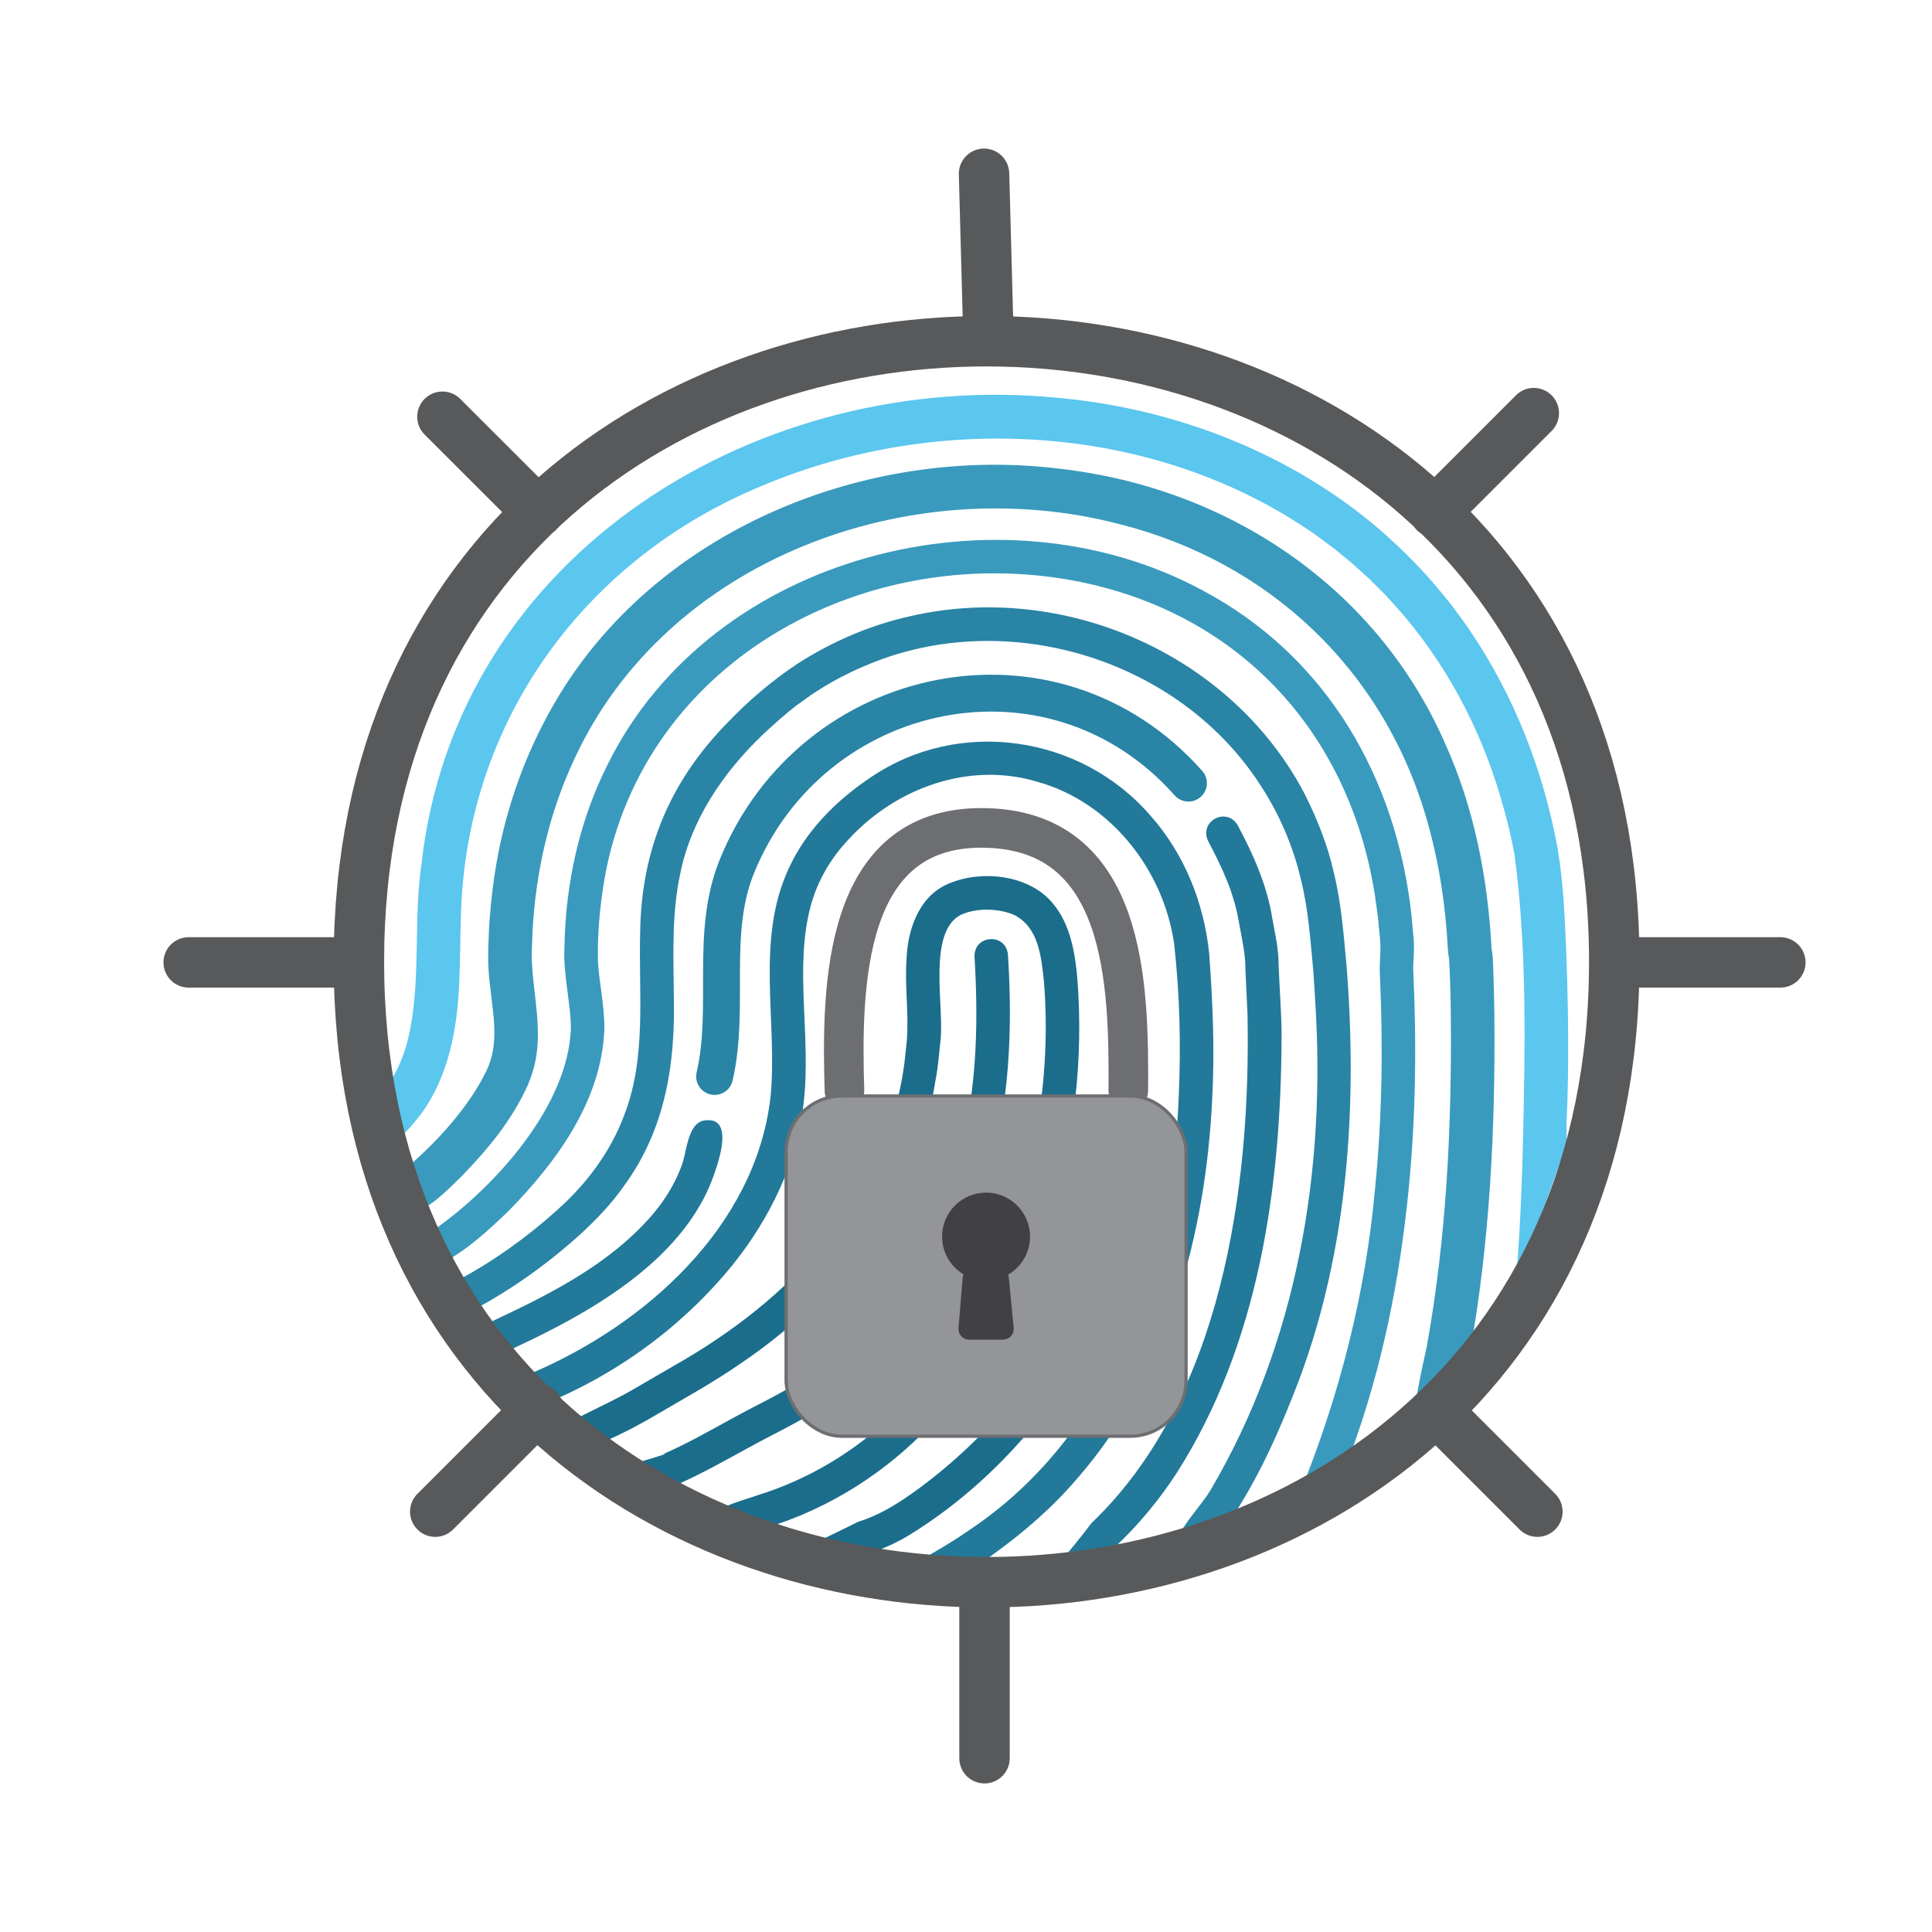 <svg id="Layer_1" xmlns="http://www.w3.org/2000/svg" version="1.1" viewBox="0 0 600 600"><defs><style>.st0{stroke:#58595b;stroke-width:15.66px;fill:none;stroke-linecap:round;stroke-linejoin:round}.st5{fill:#227999}.st6{fill:#1b6d8c}.st8{fill:#399abd}.st9{fill:#414042}</style></defs><path class="st6" d="M266.68 472.55c7.02-2.19 13.18-6.24 19.11-10.6 15.29-11.42 29.11-25.59 38.44-42.36 13.47-23.54 19.48-50.82 20.78-77.76.38-7.82.27-15.66-.07-23.49a5.2 5.2 0 0 1 4.98-5.42c2.87-.12 5.3 2.1 5.42 4.97.35 8.13.47 16.28.07 24.42-1.38 29.61-8.4 59.49-23.67 85.13-2.53 4.13-5.79 9.02-8.77 12.82l-1.88 2.48-2.03 2.36c-10.77 12.55-23.31 23.55-37.53 32.14-3.67 2.13-8.09 4.13-12.16 5.34-5.51.18-9.45-1.51-14.91-4.1 4.07-1.95 8.19-3.94 12.22-5.96Z"/><path d="M350.41 338.66c.19-33.23-.56-81.55-45.68-81.55-42.77 0-43.46 48.78-42.48 81.56" style="stroke:#6d6e71;stroke-width:12.3px;fill:none;stroke-linecap:round;stroke-linejoin:round"/><path class="st5" d="M153.65 409.94c18.12-8.48 36.19-17.78 49.16-32.93 4.08-4.87 7.33-10.29 9.25-16.12 1.19-3.99 1.73-11.25 5.94-12.76 9.75-2.18 5.82 10.74 3.95 16.02-4.74 14.34-15.41 25.63-27.13 34.37-11.55 8.59-24.17 15.04-36.81 20.87a5.203 5.203 0 1 1-4.36-9.45Z"/><path d="M472.98 354.32c.65-29.06 1.28-59.65-2.6-88.65-1.05-6.09-2.75-12.75-4.55-18.69-6.38-21.55-17.3-41.84-32.28-58.59l-3.23-3.55c-1.14-1.19-4-3.96-5.1-5.09-1.15-1.05-4.14-3.75-5.35-4.84-1.25-1.05-4.37-3.56-5.58-4.57-1.2-.89-4.54-3.37-5.8-4.29-49.26-34.46-116.4-38.35-171.25-15.42-55.64 22.73-92.56 73.37-94.1 133.79-.24 6.47-.19 13.23-.5 20.16-.55 14.36-3.14 29.76-12.23 41.84-2.97 3.56-5.74 7.64-7.72 5.83-2.48-2.25-5.02-11.07-4.81-11.34.37-.81 1.19-1.86 1.72-2.64 3.34-4.55 5.73-9.87 7.15-15.72 4.14-17.39 1.52-36.33 4.15-54.24 10.81-96.91 105.58-153.99 197.88-144.73 36.37 3.33 72.1 17.16 99.91 41.07 6.46 5.68 12.93 12.05 18.38 18.71l3.33 4.06 3.13 4.22c.78 1.03 2.33 3.19 3.02 4.29 13.77 20.26 22.77 43.49 27.17 67.51 1.71 10.21 2.22 20.72 2.64 30.89.54 13.53.78 27.04.58 40.59-.07 4.65-.22 9.39-.45 14.05-.05 2.33.16 3.22-.04 6.52-3.66 10.3-13.43 37.52-15.8 44.23 1.29-15.1 1.98-30.25 2.32-45.39Z" style="fill:#5bc6ee"/><path class="st8" d="M126.65 362.35c9.4-8.05 19.07-18.76 24.42-29.8 4.2-8.69 1.95-17.89 1.03-27.33-.74-5.29-.45-11.38-.23-16.74.04-1.48.27-3.92.4-5.42.22-3.1.78-7.69 1.25-10.82 2.74-18.94 9.1-37.45 18.75-54 31.16-53.62 96.86-80.24 157.18-72.63 51.95 6 98 36.7 119.27 85.11 9.09 20.06 13.37 42.12 14.5 63.94.29 1.42.43 3.07.46 4.6.17 5.08.37 10.8.41 15.86.33 35.34-1.38 70.65-7.69 105.53-1.01 7.72-14.18 16.32-18 23.76.96-8.81 2.79-17.68 4.7-26.26 6.11-33.78 7.8-68.5 7.46-102.84-.05-5.63-.2-11.72-.52-17.36-.2-1.02-.34-2.24-.4-3.29-.68-13.47-2.74-26.81-6.4-39.66-13.19-46.59-48.87-80.51-95.72-92.27-64.67-16.8-140.68 10.76-169.33 73.39-7.72 16.59-11.83 34.86-12.8 53.1-.02 1.57-.27 5.96-.26 7.49.14 11.71 3.95 23.8.44 35.62-.43 1.58-.99 3.01-1.58 4.5-5.06 11.21-12.36 19.9-20.56 28.41-3.25 3.12-12.12 12.49-15.77 10.58-.35-2.48-4.17-8.76-3.79-10.69.61-1.02 1.89-1.93 2.77-2.78Z"/><path class="st8" d="M135.59 381.35c18.57-13.25 40.85-38.11 41.7-61.87.06-7.36-2.48-17.02-1.99-25.56.34-19.51 4.62-39.08 13.44-56.56 32.36-65.4 121.72-87.85 184.49-54.14 38.72 20.49 60.44 58.23 65.13 101.09.17 1.7.55 6.14.71 7.9.23 3.4-.24 6.04-.17 9.14 1.06 22.8.8 45.67-1.47 68.41-2.73 27.5-8.17 54.91-17.77 81.09-3.78 4.92-12.54 7.7-15.81 12.48 12.22-30.23 20.32-61.9 23.22-94.58 2.17-21.79 2.48-43.82 1.48-65.72-.24-3.24.28-7.13.13-10.14-.09-1.68-.57-5.79-.67-7.4-.18-1.54-.8-5.76-1-7.36-8.1-51.86-43.71-89.31-95.74-98.2-67.06-11.26-136.15 29.01-144.48 99.47-.85 6.31-1.25 13.07-1.07 19.45.33 6.2 1.98 13.01 1.98 20.7-.83 22.32-14.89 41.35-29.84 56.61-6.13 5.86-12.53 11.86-20.14 15.9-.75-.13-4.06-5.16-4.96-6.67-.5-.85-.77-1.3-.66-1.38.8-.98 2.41-1.88 3.49-2.64Z"/><path d="M142.15 397.61c11.03-5.88 21.57-13.4 30.85-21.8 9.17-8.12 16.73-18.25 20.95-29.74 6.91-18.03 4.33-37.48 4.86-56.56.33-25.51 9.26-46.91 27.17-65.12 6.39-6.71 13.74-12.97 21.46-18.11 10.77-6.97 22.85-12.2 35.39-14.95 47.51-10.89 99.57 11.76 122.32 55.2 3.83 7.62 7.11 15.78 8.99 24.1 2.45 9.79 3.17 19.91 4.09 29.91 3.34 42.84.45 87.15-14.72 127.82-5.5 14.43-11.74 28.82-20.14 41.78-.57.82-14.53 7.69-15.56 7.78-2.04.11-1.73-.65-1.03-2.14 1.39-3.12 7.19-9.53 9.22-13.12 26.87-45.64 35.85-99.13 32.45-151.64-.1-2.42-.42-7.23-.61-9.64-.88-9.48-1.53-19.07-3.84-28.3-2.45-10.47-6.89-20.71-12.85-29.67-24.1-36.96-73.34-53.31-115.03-39.48-8.04 2.72-15.88 6.42-22.99 11.07-1.38.84-4.33 3.12-5.71 4.03-3.58 2.74-7.34 6.12-10.64 9.22-12.21 11.72-22.14 26.29-25.52 43.05-2.68 12.39-2.12 25.11-2 37.94.52 21.09-2.6 41.37-15.37 58.91-3.99 5.73-8.77 10.69-13.88 15.36-10.11 9.11-21.02 16.9-33.05 23.33-6.06 3-10.97-5.72-4.82-9.23Z" style="fill:#2984a5"/><path class="st5" d="M165.07 426.46c35.42-15.13 69.34-45.42 74.17-85.31 2.47-23.36-4.85-48.88 5.77-71.59 5.38-11.67 14.7-20.97 25.3-28.08 27.44-18.75 65.3-13.24 86.92 11.76 10.62 11.92 16.72 27.26 18.3 42.97 1.08 14.98 1.75 29.93.93 44.94-1.98 42.05-13.6 85.4-41.69 117.74-9.96 11.77-22.12 21.33-34.96 29.77-3.81-.71-15.15-2.68-16.24-2.9 5.92-3.25 12.37-7 18.05-10.99 43.74-29.49 62.48-83.1 64.44-134.13.72-15.8.34-31.79-1.42-47.51-3.28-22.94-19.64-43.88-42.18-50.25-21.24-6.56-44.2 1.71-59 17.88-5.52 5.86-9.62 12.88-11.72 20.66-5.13 19.42.22 40.45-2.14 60.84-1.92 18.67-10.5 36.16-22.13 50.63-16.01 19.69-37.33 34.98-60.9 44.1-1.55-.02-6.2-6.13-7.65-7.46 2.07-1.03 4.12-2.05 6.16-3.07Z"/><path class="st6" d="M234.93 464.47c64.44-19.81 94.4-96.89 89.28-159.58-.85-8.01-1.68-16.82-9.18-20.71-4.85-2.14-11.8-2.3-16.6-.08-10.48 5.31-5.18 28.38-6.33 38.87-.45 3.86-.74 8.43-1.52 12.23-5.58 36.66-30.23 67.75-60.24 88.01-8.12 5.75-19.75 12.17-28.37 17.23-4.3 2.46-8.77 4.85-13.53 6.87-.58.23-1.66.73-2.37.79-.88.33-7.51-5.42-9.56-6.2 6.72-3.73 13.54-6.56 20.29-10.5l12.59-7.31c36.3-20.56 65.82-51.45 71.5-94.05l.73-6.93c.67-8.51-.7-16.56-.08-25.39.33-8.68 3.61-18.79 12.17-22.89 10.33-4.89 25.79-3.43 33.27 5.75 5.53 6.52 6.93 15.71 7.61 23.43 3.83 49.52-11.33 101.87-45.56 138.55-13.85 14.67-31.58 26.03-51.11 31.89-6.36 1.75-8.86-1.12-15.29-4.31-.87-1.88 10.37-4.92 12.31-5.66Z"/><path class="st6" d="M313.03 296.54c3.58 55.02-8.14 100.72-52.42 136.5-8.66 7.02-18.89 11.41-28.43 16.71-7.07 3.85-14.49 8.06-21.87 11.29-1.01.42-2.26.88-3.45.91-2.75-.98-5.53-3.33-9.34-7.62 3.09-.86 6.19-1.8 9.22-2.79-.34-.03-.79.05-1.04.14 7.21-3.06 14.62-7.33 21.54-11.08 9.11-5.09 18.86-9.2 26.91-15.71 23.25-18.74 38.8-42.31 45.16-71.61 4.13-18.28 4.48-37.15 3.34-56.04-.36-6.92 9.76-7.73 10.39-.69Z"/><path d="M369.08 243.21c-42.08-47.44-116.85-31.59-140.2 25.75-8.52 20.92-1.98 43.78-6.95 65.35" style="stroke:#2984a5;stroke-width:11.45px;fill:none;stroke-linecap:round;stroke-linejoin:round"/><path class="st5" d="M384.45 256.43c4.67 8.69 9.06 18.54 10.62 28.49.88 4.9 2 9.51 2.01 14.64.16 5.32 1.04 17.39.93 22.49-.19 46.6-7 95.34-32.57 135.39-5.47 8.44-12 16.27-19.41 23.23-5.17 2.03-11.87 1.9-16.76 4.37 3.33-3.89 6.59-7.93 9.68-12.01 40.59-38.76 49.56-104.16 48.47-158.03l-.65-13.98c.07-4.6-1.09-9.48-1.92-14.11-1.56-9.55-5.17-17.2-9.65-25.71-3-6.18 5.86-10.87 9.25-4.78Z"/><rect x="244.13" y="340.37" width="124.21" height="105.67" rx="17.33" ry="17.33" style="fill:#939598;stroke-miterlimit:10;stroke:#6d6e71"/><path class="st0" d="M504.81 298.88h48.09M306.87 100.94l-1.27-46.97M167.08 159.09l-29.68-29.67M445.54 159.09l30.79-30.79M305.75 496.82v49.21M107.81 298.88H58.6M167.08 437.55l-31.91 31.91M448.35 440.36l29.1 29.1M501.32 298.67c0-256.92-389.86-256.95-389.86 0s389.86 256.92 389.86 0Z"/><circle class="st9" cx="306.23" cy="384.04" r="13.66"/><path class="st9" d="M311.5 416.03h-10.53c-1.94 0-3.46-1.66-3.3-3.59l1.3-15.6a3.311 3.311 0 0 1 3.3-3.04H310c1.71 0 3.13 1.3 3.3 3l1.5 15.6a3.308 3.308 0 0 1-3.3 3.63Z"/></svg>
